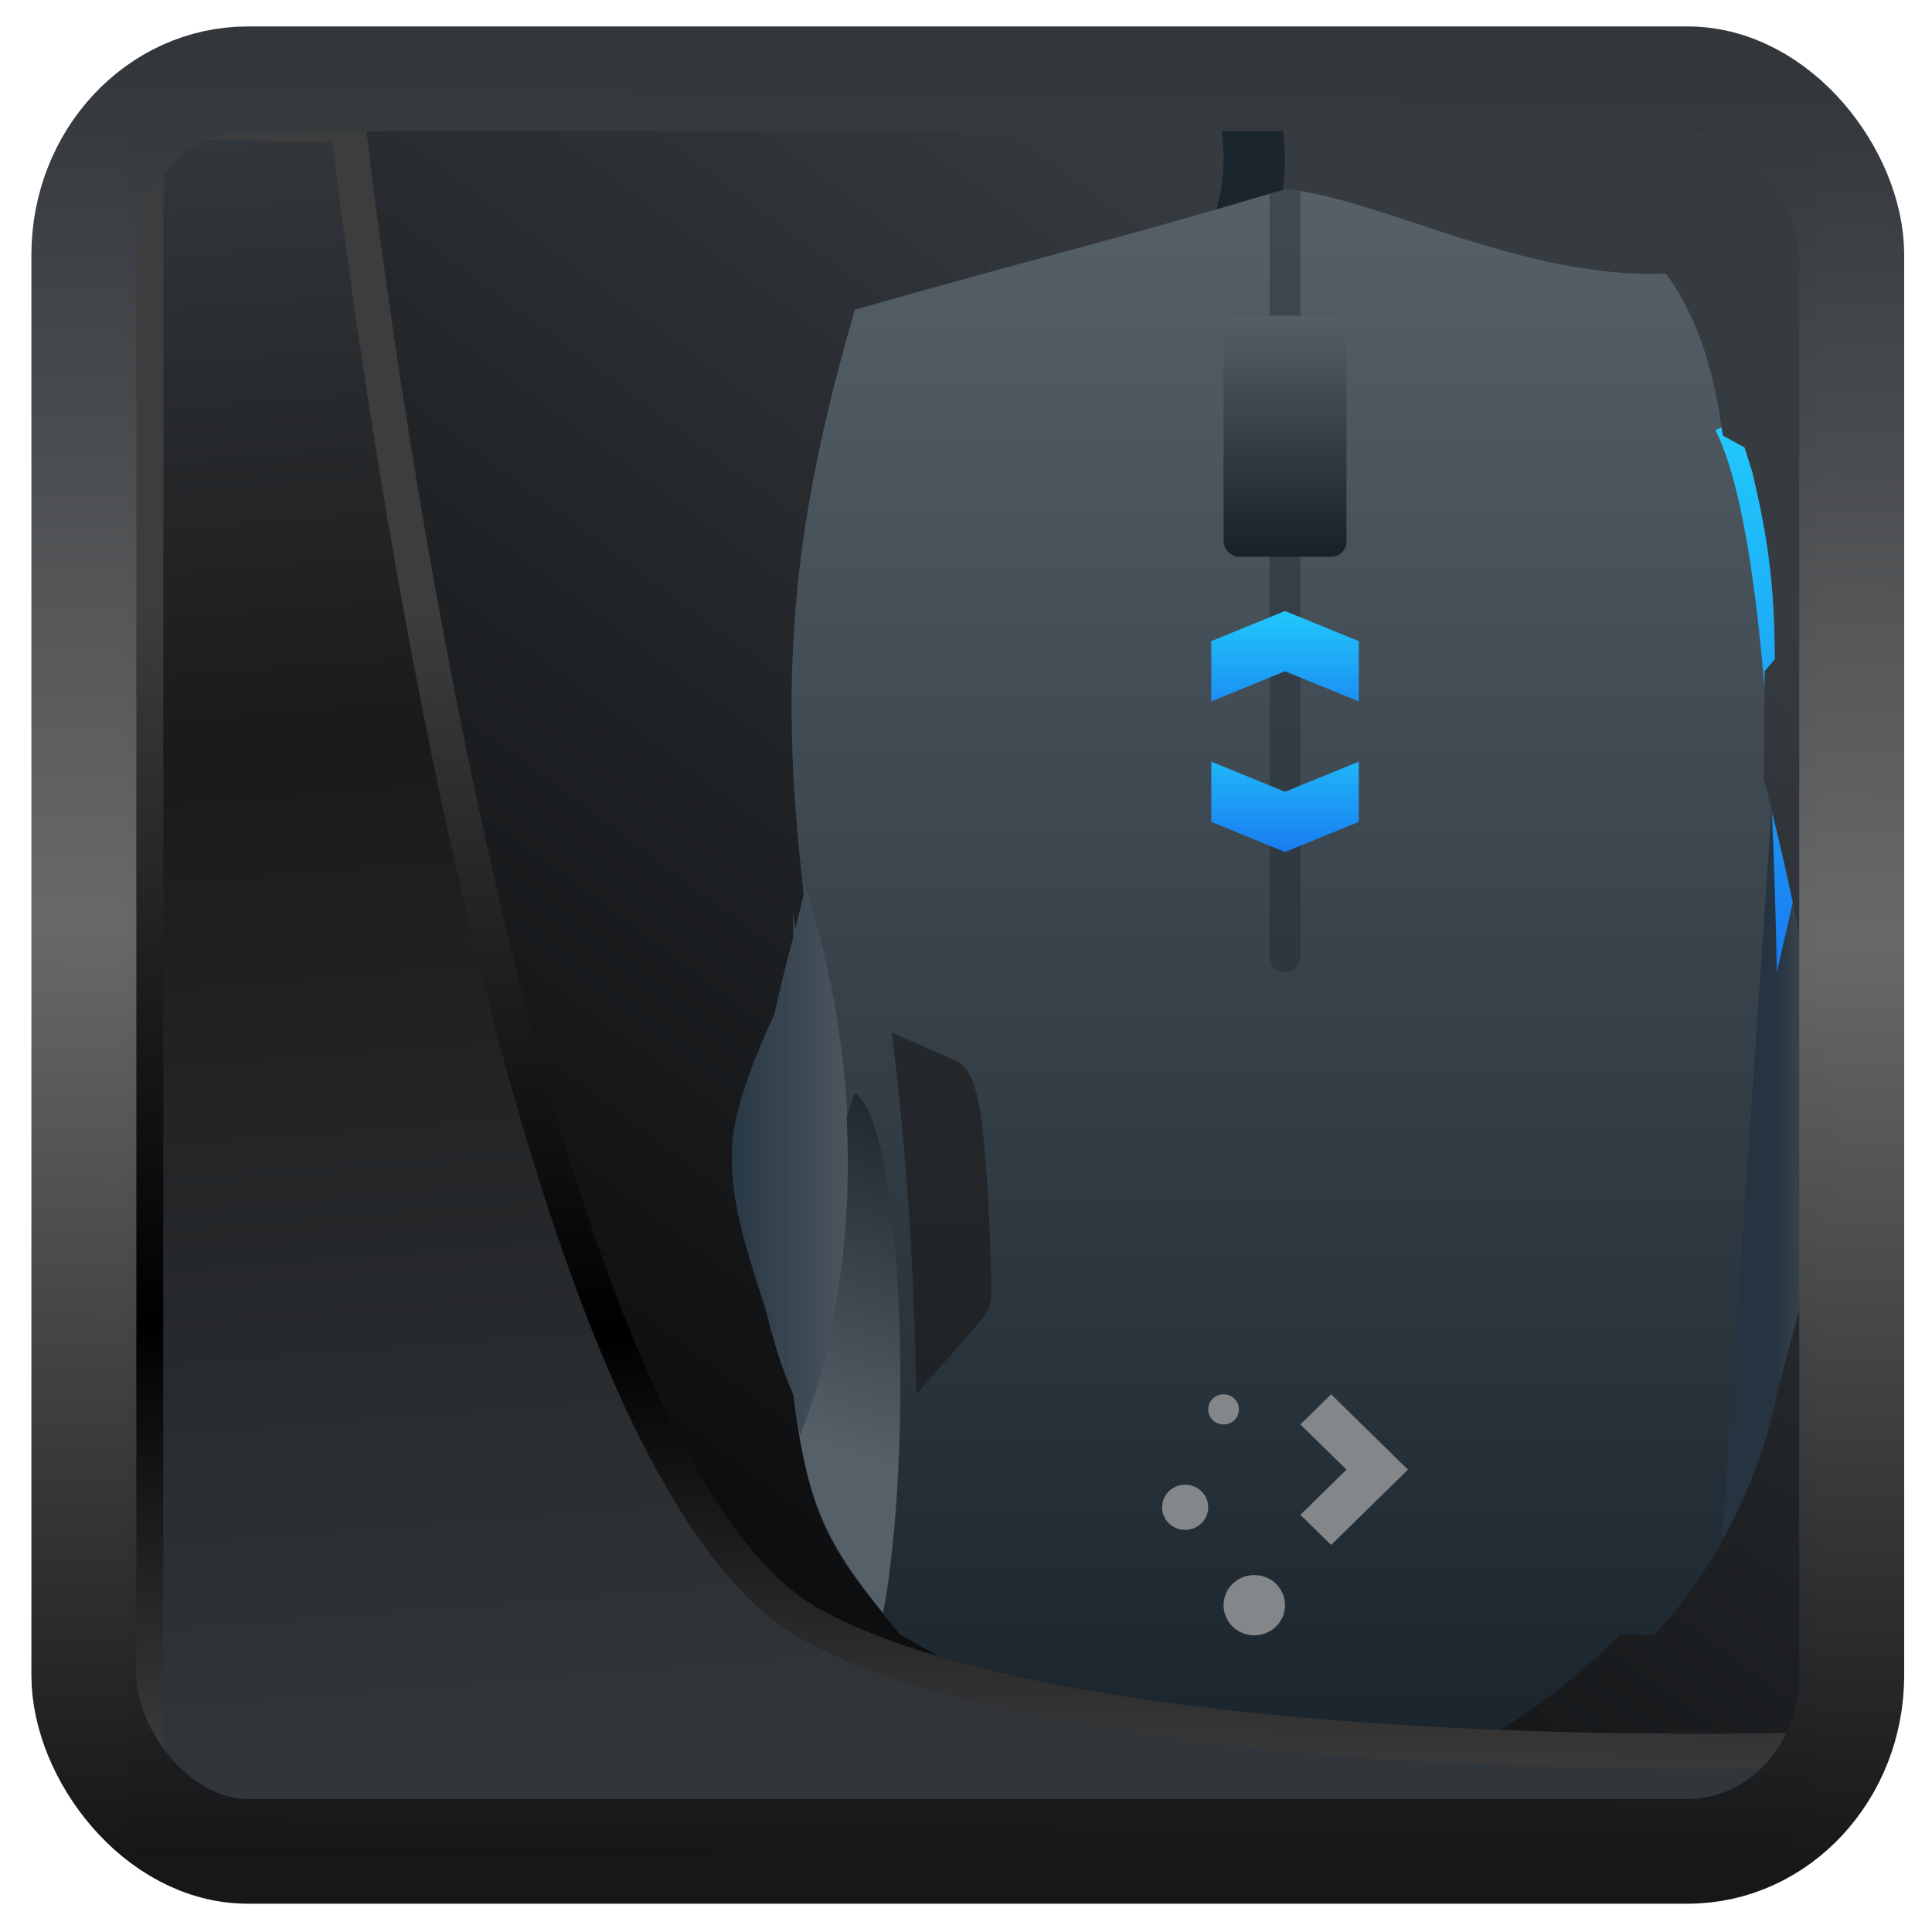 <?xml version="1.0" encoding="UTF-8" standalone="no"?>
<!-- Created with Inkscape (http://www.inkscape.org/) -->

<svg
   width="32"
   height="32"
   version="1.1"
   viewBox="0 0 32 32"
   id="svg22"
   xmlns:xlink="http://www.w3.org/1999/xlink"
   xmlns="http://www.w3.org/2000/svg"
   xmlns:svg="http://www.w3.org/2000/svg">
  <defs
     id="defs12">
    <linearGradient
       id="linearGradient917">
      <stop
         style="stop-color:#000000;stop-opacity:0.996"
         offset="0"
         id="stop913" />
      <stop
         style="stop-color:#353a3f;stop-opacity:0.996"
         offset="1"
         id="stop915" />
    </linearGradient>
    <linearGradient
       id="linearGradient1005-3-3"
       x1="5.253"
       x2="9.382"
       y1="15.383"
       y2="2.942"
       gradientTransform="matrix(1,0,0,1,1.632,-0.617)"
       gradientUnits="userSpaceOnUse">
      <stop
         stop-color="#fa8200"
         offset="0"
         id="stop2" />
      <stop
         stop-color="#ff9600"
         offset=".37"
         id="stop4" />
      <stop
         stop-color="#ffb400"
         offset="1"
         id="stop6" />
    </linearGradient>
    <filter
       id="filter4014"
       x="-0.062"
       y="-0.058"
       width="1.125"
       height="1.115"
       color-interpolation-filters="sRGB">
      <feGaussianBlur
         stdDeviation="1.094"
         id="feGaussianBlur9" />
    </filter>
    <linearGradient
       xlink:href="#linearGradient3487"
       id="linearGradient3403"
       gradientUnits="userSpaceOnUse"
       x1="6.949"
       y1="4.555"
       x2="11.215"
       y2="59.052" />
    <linearGradient
       id="linearGradient3487">
      <stop
         style="stop-color:#32373c;stop-opacity:1"
         offset="0"
         id="stop3481" />
      <stop
         id="stop3483"
         offset="0.368"
         style="stop-color:#1a1a1a;stop-opacity:1" />
      <stop
         style="stop-color:#31363b;stop-opacity:1"
         offset="1"
         id="stop3485" />
    </linearGradient>
    <linearGradient
       xlink:href="#linearGradient20604"
       id="linearGradient20558"
       gradientUnits="userSpaceOnUse"
       x1="25.802"
       y1="20.374"
       x2="25.111"
       y2="58.913" />
    <linearGradient
       id="linearGradient20604">
      <stop
         id="stop20598"
         offset="0"
         style="stop-color:#3d3d3d;stop-opacity:1" />
      <stop
         style="stop-color:#000000;stop-opacity:1"
         offset="0.618"
         id="stop20600" />
      <stop
         id="stop20602"
         offset="1"
         style="stop-color:#3d3d3d;stop-opacity:1" />
    </linearGradient>
    <filter
       style="color-interpolation-filters:sRGB"
       id="filter20720"
       x="-0.017"
       y="-0.016"
       width="1.034"
       height="1.033">
      <feGaussianBlur
         stdDeviation="0.147"
         id="feGaussianBlur20722" />
    </filter>
    <linearGradient
       gradientTransform="translate(0.361,-0.13)"
       xlink:href="#linearGradient4555"
       id="linearGradient4557"
       x1="43.5"
       y1="64.012"
       x2="44.142"
       y2="0.306"
       gradientUnits="userSpaceOnUse" />
    <linearGradient
       id="linearGradient4555">
      <stop
         style="stop-color:#141618;stop-opacity:1"
         offset="0"
         id="stop4551" />
      <stop
         id="stop4559"
         offset="0.518"
         style="stop-color:#686868;stop-opacity:1" />
      <stop
         style="stop-color:#31363b;stop-opacity:1"
         offset="1"
         id="stop4553" />
    </linearGradient>
    <filter
       style="color-interpolation-filters:sRGB"
       id="filter4601"
       x="-0.03"
       width="1.06"
       y="-0.03"
       height="1.06">
      <feGaussianBlur
         stdDeviation="0.015"
         id="feGaussianBlur4603" />
    </filter>
    <linearGradient
       xlink:href="#linearGradient917"
       id="linearGradient919"
       x1="7.401"
       y1="41.743"
       x2="33.063"
       y2="7.107"
       gradientUnits="userSpaceOnUse"
       gradientTransform="scale(0.665)" />
    <linearGradient
       y2="497.8"
       x2="0"
       y1="551.8"
       gradientUnits="userSpaceOnUse"
       id="linearGradient28590"
       xlink:href="#a" />
    <linearGradient
       id="a"
       y1="551.8"
       y2="497.8"
       x2="0"
       gradientUnits="userSpaceOnUse">
      <stop
         stop-color="#18222a"
         id="stop28497" />
      <stop
         offset="1"
         stop-color="#566069"
         id="stop28499" />
    </linearGradient>
    <linearGradient
       id="e"
       x1="390.57"
       x2="394.57"
       gradientUnits="userSpaceOnUse">
      <stop
         stop-color="#283845"
         id="stop28509" />
      <stop
         offset="1"
         stop-color="#4e575f"
         id="stop28511" />
    </linearGradient>
    <linearGradient
       id="f"
       x1="424.57"
       x2="426.57"
       gradientUnits="userSpaceOnUse">
      <stop
         stop-color="#253440"
         id="stop28514" />
      <stop
         offset="1"
         stop-color="#566069"
         stop-opacity=".463"
         id="stop28516" />
    </linearGradient>
    <linearGradient
       xlink:href="#a"
       id="d"
       y1="527.8"
       x1="398.57"
       y2="539.8"
       x2="394.57"
       gradientUnits="userSpaceOnUse" />
    <linearGradient
       id="linearGradient1173"
       y1="551.8"
       y2="497.8"
       x2="0"
       gradientUnits="userSpaceOnUse">
      <stop
         stop-color="#18222a"
         id="stop1169" />
      <stop
         offset="1"
         stop-color="#566069"
         id="stop1171" />
    </linearGradient>
    <linearGradient
       y2="515.8"
       x2="0"
       y1="519.8"
       gradientUnits="userSpaceOnUse"
       id="linearGradient28592"
       xlink:href="#b" />
    <linearGradient
       id="b"
       y1="519.8"
       y2="515.8"
       x2="0"
       gradientUnits="userSpaceOnUse">
      <stop
         stop-color="#197cf1"
         id="stop28502" />
      <stop
         offset="1"
         stop-color="#21c9fb"
         id="stop28504" />
    </linearGradient>
    <linearGradient
       xlink:href="#b"
       id="c"
       y1="515.8"
       y2="511.8"
       x2="0"
       gradientUnits="userSpaceOnUse" />
    <linearGradient
       id="linearGradient1184"
       y1="519.8"
       y2="515.8"
       x2="0"
       gradientUnits="userSpaceOnUse">
      <stop
         stop-color="#197cf1"
         id="stop1180" />
      <stop
         offset="1"
         stop-color="#21c9fb"
         id="stop1182" />
    </linearGradient>
    <linearGradient
       xlink:href="#a"
       id="g"
       y1="509.8"
       y2="501.8"
       x2="0"
       gradientUnits="userSpaceOnUse" />
    <linearGradient
       id="linearGradient1191"
       y1="551.8"
       y2="497.8"
       x2="0"
       gradientUnits="userSpaceOnUse">
      <stop
         stop-color="#18222a"
         id="stop1187" />
      <stop
         offset="1"
         stop-color="#566069"
         id="stop1189" />
    </linearGradient>
    <linearGradient
       xlink:href="#b"
       id="h"
       y1="523.8"
       y2="505.8"
       gradientUnits="userSpaceOnUse"
       x2="0" />
    <linearGradient
       id="linearGradient1198"
       y1="519.8"
       y2="515.8"
       x2="0"
       gradientUnits="userSpaceOnUse">
      <stop
         stop-color="#197cf1"
         id="stop1194" />
      <stop
         offset="1"
         stop-color="#21c9fb"
         id="stop1196" />
    </linearGradient>
  </defs>
  <rect
     style="display:inline;fill:url(#linearGradient919);fill-opacity:1;fill-rule:evenodd;stroke:none;stroke-width:0.617;stroke-linejoin:round;stroke-miterlimit:7.8"
     id="rect1192"
     width="27.986"
     height="28.404"
     x="2.103"
     y="2.007"
     ry="0" />
  <g
     transform="matrix(0.509,0,0,0.499,-186.678,-245.268)"
     id="g28551">
    <path
       style="fill:#1b252d"
       d="m 406.57,495.8 -0.063,0.125 a 4,5 0 0 1 0.062,0.875 4,5 0 0 1 -0.805,3 h 2.219 a 6,7 0 0 0 0.586,-3 6,7 0 0 0 -0.07,-1 z"
       id="path28523" />
    <g
       style="fill-rule:evenodd"
       id="g28535">
      <path
         style="fill:url(#linearGradient28590)"
         d="m 408.57,497.8 c -5.776,1.756 -7.839,2.204 -14,4 -1.888,6.678 -2.566,11.741 -1.656,19.406 -0.093,0.37 -0.185,0.78 -0.281,1.16 L 392.57,521.8 v 0.824 c -0.21,0.838 -0.421,1.666 -0.609,2.547 -0.589,1.308 -1.391,3.238 -1.391,4.629 0,1.505 0.281,2.629 1.133,5.277 0.209,0.906 0.473,1.813 0.867,2.723 0.5,4.047 1.114,5.074 3.469,7.969 4.991,2.87 7.801,5.03 12.531,6.03 4.166,-0.724 8.354,-3.348 10.918,-6.04 l 1.082,0.043 c 2.09,-2.236 3.476,-5.291 4,-8 2,-8 2,-6 2,-8 0,-1.063 -0.533,-3.668 -1.063,-6.02 -0.309,-2.047 -0.772,-4.124 -1.359,-6.398 l 0.023,-3.582 0.332,-0.402 c -0.021,-2.636 -0.241,-4.04 -0.723,-6.168 l -0.262,-0.855 -0.707,-0.395 c -0.242,-1.907 -0.713,-3.791 -1.844,-5.379 -4.719,0.188 -9.428,-2.564 -12.398,-2.801"
         id="path28525" />
      <path
         style="opacity:0.6;fill:#1a1a1a"
         d="m 396.57,537.8 2.1,-2.45 c 0.41,-0.527 0.344,-0.8 0.344,-1.25 -0.02,-0.718 -0.041,-1.353 -0.065,-1.931 -0.024,-0.578 -0.051,-1.099 -0.085,-1.589 -0.033,-0.49 -0.073,-0.95 -0.121,-1.404 -0.135,-1.528 -0.433,-2.231 -0.873,-2.441 l -2.1,-0.949 c 0.482,3.876 0.734,7.889 0.8,12.01"
         id="path28527" />
      <path
         style="fill:url(#e)"
         d="m 392.86,520.7 c 0.016,0.169 0.03,0.332 0.051,0.508 -0.093,0.37 -0.185,0.78 -0.281,1.16 l -0.063,-0.566 v 0.824 c -0.21,0.838 -0.421,1.666 -0.609,2.547 -0.589,1.308 -1.391,3.238 -1.391,4.629 0,1.505 0.281,2.629 1.133,5.277 0.209,0.906 0.473,1.813 0.867,2.723 0.067,0.54 0.148,0.936 0.227,1.359 3.106,-8.476 0.779,-16.39 0.066,-18.461"
         id="path28529" />
      <path
         style="fill:url(#f)"
         d="m 424.4,518.42 -1.613,24.21 c 0.856,-1.579 1.485,-3.254 1.789,-4.828 2,-8 2,-6 2,-8 0,-1.063 -0.533,-3.668 -1.063,-6.02 -0.261,-1.724 -0.652,-3.496 -1.113,-5.363"
         id="path28531" />
      <path
         style="fill:url(#d)"
         d="m 394.57,527.8 -0.266,0.793 c 0.158,3.101 -0.113,6.761 -1.508,10.566 -0.078,-0.423 -0.16,-0.819 -0.227,-1.359 0.453,3.67 1.068,4.914 2.922,7.262 0.979,-5.299 0.687,-16.18 -0.922,-17.262"
         id="path28533" />
    </g>
    <path
       style="fill:#1b252d;fill-opacity:0.384"
       d="m 408.57,497.8 c -0.211,0.064 -0.299,0.084 -0.5,0.145 V 523.3 c 0,0.277 0.223,0.5 0.5,0.5 0.277,0 0.5,-0.223 0.5,-0.5 v -25.418 c -0.165,-0.026 -0.344,-0.07 -0.5,-0.082"
       id="path28537" />
    <g
       style="fill-rule:evenodd"
       id="g28543">
      <path
         style="fill:url(#linearGradient28592)"
         d="m 406.17,516.8 v 2 l 2.4,1 2.4,-1 v -2 l -2.4,1 z"
         id="path28539" />
      <path
         style="fill:url(#c)"
         d="m 406.17,514.8 v -2 l 2.4,-1 2.4,1 v 2 l -2.4,-1 z"
         id="path28541" />
    </g>
    <rect
       style="fill:url(#g)"
       width="4"
       x="406.57"
       y="502"
       rx="0.5"
       height="8"
       id="rect28545" />
    <path
       style="fill:url(#h);fill-rule:evenodd"
       d="m 422.77,505.7 -0.195,0.098 c 0.84,1.681 1.315,5.123 1.598,8.555 l 0.004,-0.555 0.332,-0.402 c -0.021,-2.636 -0.241,-4.04 -0.723,-6.168 l -0.262,-0.855 -0.707,-0.395 c -0.012,-0.093 -0.034,-0.184 -0.047,-0.277 m 1.644,12.777 c 0.124,2.903 0.16,5.32 0.16,5.32 l 0.516,-2.313 c -0.194,-0.972 -0.423,-1.979 -0.676,-3.01"
       id="path28547" />
    <path
       style="fill:#83878a"
       d="m 406.57,537.8 c -0.277,0 -0.5,0.223 -0.5,0.5 0,0.277 0.223,0.5 0.5,0.5 0.277,0 0.5,-0.223 0.5,-0.5 0,-0.277 -0.223,-0.5 -0.5,-0.5 m 3.5,0 -1,1 1.5,1.5 -1.5,1.5 1,1 2.5,-2.5 z m -4.75,3 c -0.416,0 -0.75,0.335 -0.75,0.75 0,0.415 0.334,0.75 0.75,0.75 0.416,0 0.75,-0.335 0.75,-0.75 0,-0.415 -0.334,-0.75 -0.75,-0.75 m 2.25,3 c -0.554,0 -1,0.446 -1,1 0,0.554 0.446,1 1,1 0.554,0 1,-0.446 1,-1 0,-0.554 -0.446,-1 -1,-1"
       id="path28549" />
  </g>
  <path
     style="display:inline;mix-blend-mode:normal;fill:url(#linearGradient3403);fill-opacity:1;stroke:url(#linearGradient20558);stroke-width:1.162;stroke-linecap:butt;stroke-linejoin:round;stroke-miterlimit:4;stroke-dasharray:none;stroke-opacity:1;filter:url(#filter20720)"
     d="M 4.704,3.981 4.691,60.802 H 58.595 l 1.022,-2.866 c 0,0 -23.875,0.766 -32.844,-4.14 C 16.258,48.042 11.401,4.098 11.401,4.098 Z"
     id="path1686"
     transform="matrix(0.5,0,0,0.5,0.066,0.017)" />
  <rect
     style="display:inline;fill:none;fill-opacity:1;stroke:url(#linearGradient4557);stroke-width:3.714;stroke-linejoin:round;stroke-miterlimit:7.8;stroke-dasharray:none;stroke-opacity:0.995;filter:url(#filter4601)"
     id="rect4539"
     width="62.567"
     height="62.867"
     x="1.032"
     y="0.596"
     ry="6.245"
     rx="5.803"
     transform="matrix(0.468,0,0,0.467,0.906,1.027)" />
</svg>
